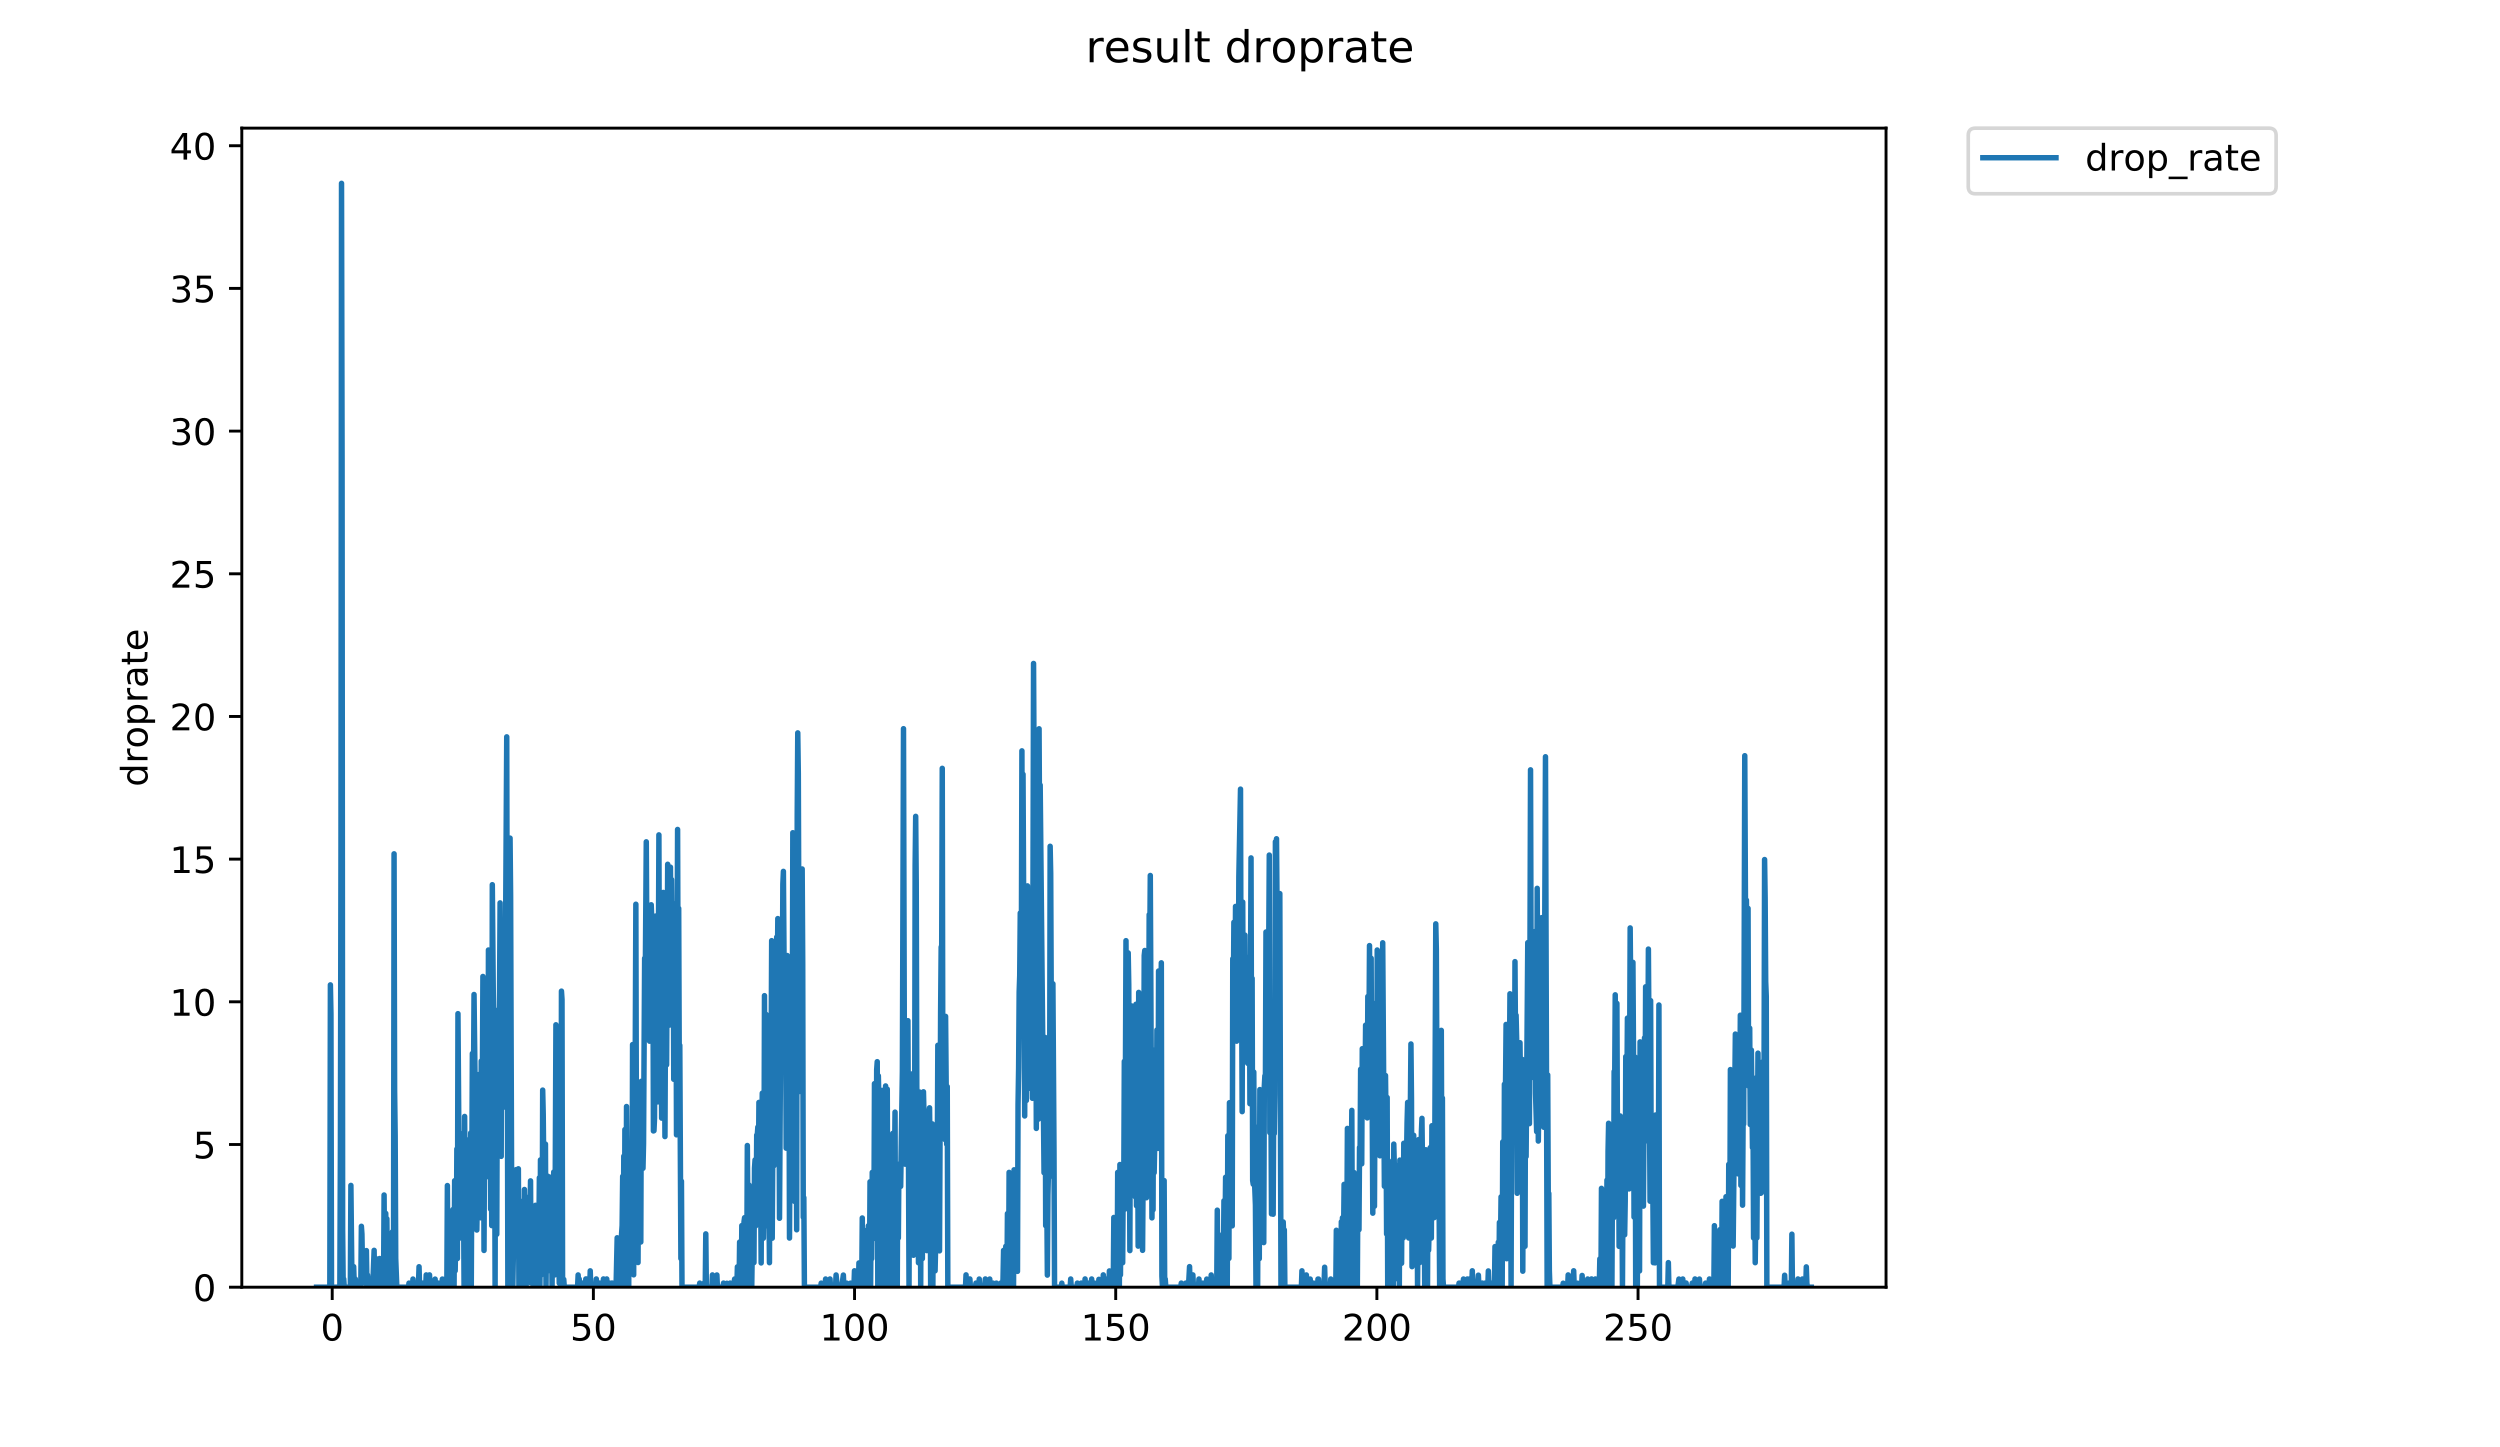 <?xml version="1.0" encoding="utf-8" standalone="no"?>
<!DOCTYPE svg PUBLIC "-//W3C//DTD SVG 1.1//EN"
  "http://www.w3.org/Graphics/SVG/1.1/DTD/svg11.dtd">
<!-- Created with matplotlib (https://matplotlib.org/) -->
<svg height="396pt" version="1.1" viewBox="0 0 684 396" width="684pt" xmlns="http://www.w3.org/2000/svg" xmlns:xlink="http://www.w3.org/1999/xlink">
 <defs>
  <style type="text/css">
*{stroke-linecap:butt;stroke-linejoin:round;}
  </style>
 </defs>
 <g id="figure_1">
  <g id="patch_1">
   <path d="M 0 396 
L 684 396 
L 684 0 
L 0 0 
z
" style="fill:#ffffff;"/>
  </g>
  <g id="axes_1">
   <g id="patch_2">
    <path d="M 66.159 352.174 
L 516.019 352.174 
L 516.019 35.062 
L 66.159 35.062 
z
" style="fill:#ffffff;"/>
   </g>
   <g id="matplotlib.axis_1">
    <g id="xtick_1">
     <g id="line2d_1">
      <defs>
       <path d="M 0 0 
L 0 3.5 
" id="me2b830258b" style="stroke:#000000;stroke-width:0.8;"/>
      </defs>
      <g>
       <use style="stroke:#000000;stroke-width:0.8;" x="90.893" xlink:href="#me2b830258b" y="352.174"/>
      </g>
     </g>
     <g id="text_1">
      <!-- 0 -->
      <defs>
       <path d="M 31.781 66.406 
Q 24.172 66.406 20.328 58.906 
Q 16.5 51.422 16.5 36.375 
Q 16.5 21.391 20.328 13.891 
Q 24.172 6.391 31.781 6.391 
Q 39.453 6.391 43.281 13.891 
Q 47.125 21.391 47.125 36.375 
Q 47.125 51.422 43.281 58.906 
Q 39.453 66.406 31.781 66.406 
z
M 31.781 74.219 
Q 44.047 74.219 50.516 64.516 
Q 56.984 54.828 56.984 36.375 
Q 56.984 17.969 50.516 8.266 
Q 44.047 -1.422 31.781 -1.422 
Q 19.531 -1.422 13.062 8.266 
Q 6.594 17.969 6.594 36.375 
Q 6.594 54.828 13.062 64.516 
Q 19.531 74.219 31.781 74.219 
z
" id="DejaVuSans-48"/>
      </defs>
      <g transform="translate(87.712 366.773)scale(0.1 -0.1)">
       <use xlink:href="#DejaVuSans-48"/>
      </g>
     </g>
    </g>
    <g id="xtick_2">
     <g id="line2d_2">
      <g>
       <use style="stroke:#000000;stroke-width:0.8;" x="162.348" xlink:href="#me2b830258b" y="352.174"/>
      </g>
     </g>
     <g id="text_2">
      <!-- 50 -->
      <defs>
       <path d="M 10.797 72.906 
L 49.516 72.906 
L 49.516 64.594 
L 19.828 64.594 
L 19.828 46.734 
Q 21.969 47.469 24.109 47.828 
Q 26.266 48.188 28.422 48.188 
Q 40.625 48.188 47.75 41.5 
Q 54.891 34.812 54.891 23.391 
Q 54.891 11.625 47.562 5.094 
Q 40.234 -1.422 26.906 -1.422 
Q 22.312 -1.422 17.547 -0.641 
Q 12.797 0.141 7.719 1.703 
L 7.719 11.625 
Q 12.109 9.234 16.797 8.062 
Q 21.484 6.891 26.703 6.891 
Q 35.156 6.891 40.078 11.328 
Q 45.016 15.766 45.016 23.391 
Q 45.016 31 40.078 35.438 
Q 35.156 39.891 26.703 39.891 
Q 22.75 39.891 18.812 39.016 
Q 14.891 38.141 10.797 36.281 
z
" id="DejaVuSans-53"/>
      </defs>
      <g transform="translate(155.986 366.773)scale(0.1 -0.1)">
       <use xlink:href="#DejaVuSans-53"/>
       <use x="63.623" xlink:href="#DejaVuSans-48"/>
      </g>
     </g>
    </g>
    <g id="xtick_3">
     <g id="line2d_3">
      <g>
       <use style="stroke:#000000;stroke-width:0.8;" x="233.803" xlink:href="#me2b830258b" y="352.174"/>
      </g>
     </g>
     <g id="text_3">
      <!-- 100 -->
      <defs>
       <path d="M 12.406 8.297 
L 28.516 8.297 
L 28.516 63.922 
L 10.984 60.406 
L 10.984 69.391 
L 28.422 72.906 
L 38.281 72.906 
L 38.281 8.297 
L 54.391 8.297 
L 54.391 0 
L 12.406 0 
z
" id="DejaVuSans-49"/>
      </defs>
      <g transform="translate(224.26 366.773)scale(0.1 -0.1)">
       <use xlink:href="#DejaVuSans-49"/>
       <use x="63.623" xlink:href="#DejaVuSans-48"/>
       <use x="127.246" xlink:href="#DejaVuSans-48"/>
      </g>
     </g>
    </g>
    <g id="xtick_4">
     <g id="line2d_4">
      <g>
       <use style="stroke:#000000;stroke-width:0.8;" x="305.258" xlink:href="#me2b830258b" y="352.174"/>
      </g>
     </g>
     <g id="text_4">
      <!-- 150 -->
      <g transform="translate(295.715 366.773)scale(0.1 -0.1)">
       <use xlink:href="#DejaVuSans-49"/>
       <use x="63.623" xlink:href="#DejaVuSans-53"/>
       <use x="127.246" xlink:href="#DejaVuSans-48"/>
      </g>
     </g>
    </g>
    <g id="xtick_5">
     <g id="line2d_5">
      <g>
       <use style="stroke:#000000;stroke-width:0.8;" x="376.714" xlink:href="#me2b830258b" y="352.174"/>
      </g>
     </g>
     <g id="text_5">
      <!-- 200 -->
      <defs>
       <path d="M 19.188 8.297 
L 53.609 8.297 
L 53.609 0 
L 7.328 0 
L 7.328 8.297 
Q 12.938 14.109 22.625 23.891 
Q 32.328 33.688 34.812 36.531 
Q 39.547 41.844 41.422 45.531 
Q 43.312 49.219 43.312 52.781 
Q 43.312 58.594 39.234 62.25 
Q 35.156 65.922 28.609 65.922 
Q 23.969 65.922 18.812 64.312 
Q 13.672 62.703 7.812 59.422 
L 7.812 69.391 
Q 13.766 71.781 18.938 73 
Q 24.125 74.219 28.422 74.219 
Q 39.75 74.219 46.484 68.547 
Q 53.219 62.891 53.219 53.422 
Q 53.219 48.922 51.531 44.891 
Q 49.859 40.875 45.406 35.406 
Q 44.188 33.984 37.641 27.219 
Q 31.109 20.453 19.188 8.297 
z
" id="DejaVuSans-50"/>
      </defs>
      <g transform="translate(367.17 366.773)scale(0.1 -0.1)">
       <use xlink:href="#DejaVuSans-50"/>
       <use x="63.623" xlink:href="#DejaVuSans-48"/>
       <use x="127.246" xlink:href="#DejaVuSans-48"/>
      </g>
     </g>
    </g>
    <g id="xtick_6">
     <g id="line2d_6">
      <g>
       <use style="stroke:#000000;stroke-width:0.8;" x="448.169" xlink:href="#me2b830258b" y="352.174"/>
      </g>
     </g>
     <g id="text_6">
      <!-- 250 -->
      <g transform="translate(438.625 366.773)scale(0.1 -0.1)">
       <use xlink:href="#DejaVuSans-50"/>
       <use x="63.623" xlink:href="#DejaVuSans-53"/>
       <use x="127.246" xlink:href="#DejaVuSans-48"/>
      </g>
     </g>
    </g>
   </g>
   <g id="matplotlib.axis_2">
    <g id="ytick_1">
     <g id="line2d_7">
      <defs>
       <path d="M 0 0 
L -3.5 0 
" id="m184ac3afa7" style="stroke:#000000;stroke-width:0.8;"/>
      </defs>
      <g>
       <use style="stroke:#000000;stroke-width:0.8;" x="66.159" xlink:href="#m184ac3afa7" y="352.174"/>
      </g>
     </g>
     <g id="text_7">
      <!-- 0 -->
      <g transform="translate(52.796 355.973)scale(0.1 -0.1)">
       <use xlink:href="#DejaVuSans-48"/>
      </g>
     </g>
    </g>
    <g id="ytick_2">
     <g id="line2d_8">
      <g>
       <use style="stroke:#000000;stroke-width:0.8;" x="66.159" xlink:href="#m184ac3afa7" y="313.136"/>
      </g>
     </g>
     <g id="text_8">
      <!-- 5 -->
      <g transform="translate(52.796 316.936)scale(0.1 -0.1)">
       <use xlink:href="#DejaVuSans-53"/>
      </g>
     </g>
    </g>
    <g id="ytick_3">
     <g id="line2d_9">
      <g>
       <use style="stroke:#000000;stroke-width:0.8;" x="66.159" xlink:href="#m184ac3afa7" y="274.099"/>
      </g>
     </g>
     <g id="text_9">
      <!-- 10 -->
      <g transform="translate(46.434 277.898)scale(0.1 -0.1)">
       <use xlink:href="#DejaVuSans-49"/>
       <use x="63.623" xlink:href="#DejaVuSans-48"/>
      </g>
     </g>
    </g>
    <g id="ytick_4">
     <g id="line2d_10">
      <g>
       <use style="stroke:#000000;stroke-width:0.8;" x="66.159" xlink:href="#m184ac3afa7" y="235.061"/>
      </g>
     </g>
     <g id="text_10">
      <!-- 15 -->
      <g transform="translate(46.434 238.86)scale(0.1 -0.1)">
       <use xlink:href="#DejaVuSans-49"/>
       <use x="63.623" xlink:href="#DejaVuSans-53"/>
      </g>
     </g>
    </g>
    <g id="ytick_5">
     <g id="line2d_11">
      <g>
       <use style="stroke:#000000;stroke-width:0.8;" x="66.159" xlink:href="#m184ac3afa7" y="196.023"/>
      </g>
     </g>
     <g id="text_11">
      <!-- 20 -->
      <g transform="translate(46.434 199.822)scale(0.1 -0.1)">
       <use xlink:href="#DejaVuSans-50"/>
       <use x="63.623" xlink:href="#DejaVuSans-48"/>
      </g>
     </g>
    </g>
    <g id="ytick_6">
     <g id="line2d_12">
      <g>
       <use style="stroke:#000000;stroke-width:0.8;" x="66.159" xlink:href="#m184ac3afa7" y="156.986"/>
      </g>
     </g>
     <g id="text_12">
      <!-- 25 -->
      <g transform="translate(46.434 160.785)scale(0.1 -0.1)">
       <use xlink:href="#DejaVuSans-50"/>
       <use x="63.623" xlink:href="#DejaVuSans-53"/>
      </g>
     </g>
    </g>
    <g id="ytick_7">
     <g id="line2d_13">
      <g>
       <use style="stroke:#000000;stroke-width:0.8;" x="66.159" xlink:href="#m184ac3afa7" y="117.948"/>
      </g>
     </g>
     <g id="text_13">
      <!-- 30 -->
      <defs>
       <path d="M 40.578 39.312 
Q 47.656 37.797 51.625 33 
Q 55.609 28.219 55.609 21.188 
Q 55.609 10.406 48.188 4.484 
Q 40.766 -1.422 27.094 -1.422 
Q 22.516 -1.422 17.656 -0.516 
Q 12.797 0.391 7.625 2.203 
L 7.625 11.719 
Q 11.719 9.328 16.594 8.109 
Q 21.484 6.891 26.812 6.891 
Q 36.078 6.891 40.938 10.547 
Q 45.797 14.203 45.797 21.188 
Q 45.797 27.641 41.281 31.266 
Q 36.766 34.906 28.719 34.906 
L 20.219 34.906 
L 20.219 43.016 
L 29.109 43.016 
Q 36.375 43.016 40.234 45.922 
Q 44.094 48.828 44.094 54.297 
Q 44.094 59.906 40.109 62.906 
Q 36.141 65.922 28.719 65.922 
Q 24.656 65.922 20.016 65.031 
Q 15.375 64.156 9.812 62.312 
L 9.812 71.094 
Q 15.438 72.656 20.344 73.438 
Q 25.25 74.219 29.594 74.219 
Q 40.828 74.219 47.359 69.109 
Q 53.906 64.016 53.906 55.328 
Q 53.906 49.266 50.438 45.094 
Q 46.969 40.922 40.578 39.312 
z
" id="DejaVuSans-51"/>
      </defs>
      <g transform="translate(46.434 121.747)scale(0.1 -0.1)">
       <use xlink:href="#DejaVuSans-51"/>
       <use x="63.623" xlink:href="#DejaVuSans-48"/>
      </g>
     </g>
    </g>
    <g id="ytick_8">
     <g id="line2d_14">
      <g>
       <use style="stroke:#000000;stroke-width:0.8;" x="66.159" xlink:href="#m184ac3afa7" y="78.91"/>
      </g>
     </g>
     <g id="text_14">
      <!-- 35 -->
      <g transform="translate(46.434 82.709)scale(0.1 -0.1)">
       <use xlink:href="#DejaVuSans-51"/>
       <use x="63.623" xlink:href="#DejaVuSans-53"/>
      </g>
     </g>
    </g>
    <g id="ytick_9">
     <g id="line2d_15">
      <g>
       <use style="stroke:#000000;stroke-width:0.8;" x="66.159" xlink:href="#m184ac3afa7" y="39.872"/>
      </g>
     </g>
     <g id="text_15">
      <!-- 40 -->
      <defs>
       <path d="M 37.797 64.312 
L 12.891 25.391 
L 37.797 25.391 
z
M 35.203 72.906 
L 47.609 72.906 
L 47.609 25.391 
L 58.016 25.391 
L 58.016 17.188 
L 47.609 17.188 
L 47.609 0 
L 37.797 0 
L 37.797 17.188 
L 4.891 17.188 
L 4.891 26.703 
z
" id="DejaVuSans-52"/>
      </defs>
      <g transform="translate(46.434 43.672)scale(0.1 -0.1)">
       <use xlink:href="#DejaVuSans-52"/>
       <use x="63.623" xlink:href="#DejaVuSans-48"/>
      </g>
     </g>
    </g>
    <g id="text_16">
     <!-- droprate -->
     <defs>
      <path d="M 45.406 46.391 
L 45.406 75.984 
L 54.391 75.984 
L 54.391 0 
L 45.406 0 
L 45.406 8.203 
Q 42.578 3.328 38.25 0.953 
Q 33.938 -1.422 27.875 -1.422 
Q 17.969 -1.422 11.734 6.484 
Q 5.516 14.406 5.516 27.297 
Q 5.516 40.188 11.734 48.094 
Q 17.969 56 27.875 56 
Q 33.938 56 38.25 53.625 
Q 42.578 51.266 45.406 46.391 
z
M 14.797 27.297 
Q 14.797 17.391 18.875 11.75 
Q 22.953 6.109 30.078 6.109 
Q 37.203 6.109 41.297 11.75 
Q 45.406 17.391 45.406 27.297 
Q 45.406 37.203 41.297 42.844 
Q 37.203 48.484 30.078 48.484 
Q 22.953 48.484 18.875 42.844 
Q 14.797 37.203 14.797 27.297 
z
" id="DejaVuSans-100"/>
      <path d="M 41.109 46.297 
Q 39.594 47.172 37.812 47.578 
Q 36.031 48 33.891 48 
Q 26.266 48 22.188 43.047 
Q 18.109 38.094 18.109 28.812 
L 18.109 0 
L 9.078 0 
L 9.078 54.688 
L 18.109 54.688 
L 18.109 46.188 
Q 20.953 51.172 25.484 53.578 
Q 30.031 56 36.531 56 
Q 37.453 56 38.578 55.875 
Q 39.703 55.766 41.062 55.516 
z
" id="DejaVuSans-114"/>
      <path d="M 30.609 48.391 
Q 23.391 48.391 19.188 42.75 
Q 14.984 37.109 14.984 27.297 
Q 14.984 17.484 19.156 11.844 
Q 23.344 6.203 30.609 6.203 
Q 37.797 6.203 41.984 11.859 
Q 46.188 17.531 46.188 27.297 
Q 46.188 37.016 41.984 42.703 
Q 37.797 48.391 30.609 48.391 
z
M 30.609 56 
Q 42.328 56 49.016 48.375 
Q 55.719 40.766 55.719 27.297 
Q 55.719 13.875 49.016 6.219 
Q 42.328 -1.422 30.609 -1.422 
Q 18.844 -1.422 12.172 6.219 
Q 5.516 13.875 5.516 27.297 
Q 5.516 40.766 12.172 48.375 
Q 18.844 56 30.609 56 
z
" id="DejaVuSans-111"/>
      <path d="M 18.109 8.203 
L 18.109 -20.797 
L 9.078 -20.797 
L 9.078 54.688 
L 18.109 54.688 
L 18.109 46.391 
Q 20.953 51.266 25.266 53.625 
Q 29.594 56 35.594 56 
Q 45.562 56 51.781 48.094 
Q 58.016 40.188 58.016 27.297 
Q 58.016 14.406 51.781 6.484 
Q 45.562 -1.422 35.594 -1.422 
Q 29.594 -1.422 25.266 0.953 
Q 20.953 3.328 18.109 8.203 
z
M 48.688 27.297 
Q 48.688 37.203 44.609 42.844 
Q 40.531 48.484 33.406 48.484 
Q 26.266 48.484 22.188 42.844 
Q 18.109 37.203 18.109 27.297 
Q 18.109 17.391 22.188 11.75 
Q 26.266 6.109 33.406 6.109 
Q 40.531 6.109 44.609 11.75 
Q 48.688 17.391 48.688 27.297 
z
" id="DejaVuSans-112"/>
      <path d="M 34.281 27.484 
Q 23.391 27.484 19.188 25 
Q 14.984 22.516 14.984 16.5 
Q 14.984 11.719 18.141 8.906 
Q 21.297 6.109 26.703 6.109 
Q 34.188 6.109 38.703 11.406 
Q 43.219 16.703 43.219 25.484 
L 43.219 27.484 
z
M 52.203 31.203 
L 52.203 0 
L 43.219 0 
L 43.219 8.297 
Q 40.141 3.328 35.547 0.953 
Q 30.953 -1.422 24.312 -1.422 
Q 15.922 -1.422 10.953 3.297 
Q 6 8.016 6 15.922 
Q 6 25.141 12.172 29.828 
Q 18.359 34.516 30.609 34.516 
L 43.219 34.516 
L 43.219 35.406 
Q 43.219 41.609 39.141 45 
Q 35.062 48.391 27.688 48.391 
Q 23 48.391 18.547 47.266 
Q 14.109 46.141 10.016 43.891 
L 10.016 52.203 
Q 14.938 54.109 19.578 55.047 
Q 24.219 56 28.609 56 
Q 40.484 56 46.344 49.844 
Q 52.203 43.703 52.203 31.203 
z
" id="DejaVuSans-97"/>
      <path d="M 18.312 70.219 
L 18.312 54.688 
L 36.812 54.688 
L 36.812 47.703 
L 18.312 47.703 
L 18.312 18.016 
Q 18.312 11.328 20.141 9.422 
Q 21.969 7.516 27.594 7.516 
L 36.812 7.516 
L 36.812 0 
L 27.594 0 
Q 17.188 0 13.234 3.875 
Q 9.281 7.766 9.281 18.016 
L 9.281 47.703 
L 2.688 47.703 
L 2.688 54.688 
L 9.281 54.688 
L 9.281 70.219 
z
" id="DejaVuSans-116"/>
      <path d="M 56.203 29.594 
L 56.203 25.203 
L 14.891 25.203 
Q 15.484 15.922 20.484 11.062 
Q 25.484 6.203 34.422 6.203 
Q 39.594 6.203 44.453 7.469 
Q 49.312 8.734 54.109 11.281 
L 54.109 2.781 
Q 49.266 0.734 44.188 -0.344 
Q 39.109 -1.422 33.891 -1.422 
Q 20.797 -1.422 13.156 6.188 
Q 5.516 13.812 5.516 26.812 
Q 5.516 40.234 12.766 48.109 
Q 20.016 56 32.328 56 
Q 43.359 56 49.781 48.891 
Q 56.203 41.797 56.203 29.594 
z
M 47.219 32.234 
Q 47.125 39.594 43.094 43.984 
Q 39.062 48.391 32.422 48.391 
Q 24.906 48.391 20.391 44.141 
Q 15.875 39.891 15.188 32.172 
z
" id="DejaVuSans-101"/>
     </defs>
     <g transform="translate(40.354 215.236)rotate(-90)scale(0.1 -0.1)">
      <use xlink:href="#DejaVuSans-100"/>
      <use x="63.477" xlink:href="#DejaVuSans-114"/>
      <use x="104.559" xlink:href="#DejaVuSans-111"/>
      <use x="165.74" xlink:href="#DejaVuSans-112"/>
      <use x="229.217" xlink:href="#DejaVuSans-114"/>
      <use x="270.33" xlink:href="#DejaVuSans-97"/>
      <use x="331.609" xlink:href="#DejaVuSans-116"/>
      <use x="370.818" xlink:href="#DejaVuSans-101"/>
     </g>
    </g>
   </g>
   <g id="line2d_16">
    <path clip-path="url(#p9d5df0689e)" d="M 86.607 352.174 
L 90.239 352.174 
L 90.395 269.462 
L 90.545 277.445 
L 90.697 352.174 
L 92.983 352.174 
L 93.138 313.298 
L 93.29 233.677 
L 93.44 50.163 
L 93.591 125.576 
L 93.741 336.424 
L 93.892 351.052 
L 94.042 349.931 
L 94.192 352.174 
L 95.853 352.174 
L 96.004 324.33 
L 96.306 352.174 
L 96.457 348.833 
L 96.608 348.809 
L 96.758 346.549 
L 96.911 351.065 
L 97.061 352.174 
L 97.212 349.937 
L 97.364 352.174 
L 98.571 352.174 
L 98.722 351.054 
L 98.873 335.515 
L 99.024 337.654 
L 99.175 346.581 
L 99.326 343.213 
L 99.477 345.463 
L 99.628 351.056 
L 99.778 347.687 
L 99.934 347.818 
L 100.089 346.76 
L 100.242 342.164 
L 100.394 352.174 
L 100.545 348.823 
L 100.846 352.174 
L 100.999 352.174 
L 101.15 349.931 
L 101.3 352.174 
L 101.451 352.174 
L 101.602 349.94 
L 101.755 352.174 
L 101.906 352.174 
L 102.057 349.931 
L 102.359 342.093 
L 102.51 352.174 
L 102.963 344.4 
L 103.114 352.174 
L 103.567 352.174 
L 103.718 349.934 
L 103.869 344.333 
L 104.022 352.174 
L 104.172 352.174 
L 104.323 351.056 
L 104.474 348.823 
L 104.626 352.174 
L 104.932 352.174 
L 105.086 326.953 
L 105.237 347.7 
L 105.388 352.174 
L 105.539 331.982 
L 105.689 352.174 
L 105.843 333.454 
L 105.994 351.054 
L 106.296 338.713 
L 106.447 352.174 
L 106.598 339.835 
L 106.748 344.333 
L 107.201 341.005 
L 107.357 337.025 
L 107.514 352.174 
L 107.664 352.174 
L 107.815 233.607 
L 107.966 298.406 
L 108.117 310.787 
L 108.268 344.322 
L 108.569 352.174 
L 111.745 352.174 
L 111.897 351.059 
L 112.053 352.174 
L 112.838 352.174 
L 112.989 349.947 
L 113.139 352.174 
L 113.895 352.174 
L 114.046 351.052 
L 114.197 352.174 
L 114.348 352.174 
L 114.501 351.071 
L 114.652 346.581 
L 114.803 352.174 
L 115.557 352.174 
L 115.708 351.052 
L 115.859 352.174 
L 116.462 352.174 
L 116.613 348.814 
L 116.764 352.174 
L 117.217 352.174 
L 117.368 351.054 
L 117.518 348.809 
L 117.673 352.174 
L 118.896 352.174 
L 119.048 349.962 
L 119.199 352.174 
L 119.809 352.174 
L 119.959 351.054 
L 120.112 352.174 
L 120.873 352.174 
L 121.025 349.956 
L 121.181 349.999 
L 121.331 352.174 
L 122.251 352.174 
L 122.403 324.37 
L 122.554 352.174 
L 122.861 352.174 
L 123.015 345.595 
L 123.17 347.831 
L 123.323 352.174 
L 123.475 339.958 
L 123.631 350.002 
L 123.934 330.922 
L 124.236 352.174 
L 124.387 323.05 
L 124.537 347.694 
L 124.69 337.736 
L 124.843 342.263 
L 124.995 314.36 
L 125.146 344.344 
L 125.297 277.338 
L 125.751 338.751 
L 125.902 329.803 
L 126.055 310.151 
L 126.362 326.521 
L 126.514 317.647 
L 126.665 318.665 
L 126.816 326.41 
L 126.969 352.174 
L 127.121 305.462 
L 127.427 349.981 
L 127.577 327.531 
L 127.728 324.25 
L 127.879 352.174 
L 128.03 311.906 
L 128.182 315.367 
L 128.333 352.174 
L 128.484 332.04 
L 128.635 328.684 
L 128.787 309.971 
L 128.938 352.174 
L 129.24 288.233 
L 129.391 301.983 
L 129.544 295.694 
L 129.695 272.097 
L 130.454 336.537 
L 130.609 326.989 
L 130.911 294.009 
L 131.215 317.647 
L 131.519 333.186 
L 131.67 290.299 
L 131.82 311.848 
L 131.972 296.326 
L 132.123 267.164 
L 132.275 293.396 
L 132.426 342.122 
L 132.728 276.221 
L 132.88 281.806 
L 133.034 280.596 
L 133.338 315.576 
L 133.489 321.93 
L 133.639 259.924 
L 133.789 264.424 
L 134.089 291.511 
L 134.24 330.83 
L 134.391 306.313 
L 134.541 335.323 
L 134.695 242.054 
L 135 276.191 
L 135.305 299.167 
L 135.458 352.174 
L 135.61 276.438 
L 135.913 337.695 
L 136.072 290.226 
L 136.223 296.644 
L 136.374 277.445 
L 136.525 283.942 
L 136.676 271.522 
L 136.827 247.03 
L 137.129 316.38 
L 137.281 259.599 
L 137.432 267.285 
L 137.735 300.867 
L 137.886 287.298 
L 138.037 302.887 
L 138.641 201.6 
L 138.947 352.174 
L 139.249 352.174 
L 139.4 329.867 
L 139.552 229.309 
L 139.703 245.099 
L 140.007 332.212 
L 140.157 329.771 
L 140.308 352.174 
L 140.615 333.213 
L 140.766 325.482 
L 140.918 332.04 
L 141.069 332.069 
L 141.221 320.012 
L 141.522 342.107 
L 141.673 324.049 
L 141.824 319.782 
L 141.975 352.174 
L 142.127 348.842 
L 142.429 328.684 
L 142.58 349.937 
L 142.731 336.447 
L 143.033 344.333 
L 143.183 342.064 
L 143.335 352.174 
L 143.486 325.444 
L 143.637 337.633 
L 143.791 340.044 
L 143.943 352.174 
L 144.094 327.601 
L 144.246 348.823 
L 144.547 339.852 
L 144.698 345.463 
L 144.851 344.433 
L 145.153 323.092 
L 145.304 351.056 
L 145.455 349.937 
L 145.607 333.213 
L 145.758 338.751 
L 145.909 335.372 
L 146.059 352.174 
L 146.211 338.771 
L 146.362 337.674 
L 146.513 329.771 
L 146.664 345.463 
L 146.815 338.732 
L 146.965 339.817 
L 147.116 352.174 
L 147.267 335.372 
L 147.419 339.94 
L 147.571 322.23 
L 147.722 352.174 
L 147.872 317.349 
L 148.026 348.875 
L 148.176 343.213 
L 148.327 345.444 
L 148.477 298.252 
L 148.627 304.856 
L 148.929 335.348 
L 149.085 314.273 
L 149.235 313.025 
L 149.386 352.174 
L 149.536 335.323 
L 149.686 337.549 
L 149.837 321.799 
L 149.987 347.674 
L 150.289 322.016 
L 150.44 337.591 
L 150.591 336.514 
L 150.741 328.583 
L 150.891 333.021 
L 151.044 352.174 
L 151.194 330.83 
L 151.345 330.83 
L 151.495 320.674 
L 151.645 330.83 
L 151.796 348.809 
L 152.099 280.381 
L 152.25 297.286 
L 152.4 282.724 
L 152.705 342.179 
L 152.856 333.186 
L 153.008 351.064 
L 153.161 332.324 
L 153.312 352.174 
L 153.462 352.174 
L 153.612 271.174 
L 153.765 273.431 
L 153.923 352.174 
L 154.083 352.174 
L 154.241 350.044 
L 154.393 352.174 
L 158.023 352.174 
L 158.175 348.823 
L 158.326 351.056 
L 158.477 349.947 
L 158.627 352.174 
L 159.23 352.174 
L 159.38 351.052 
L 159.53 352.174 
L 160.131 352.174 
L 160.281 349.924 
L 160.431 349.921 
L 160.582 352.174 
L 161.336 352.174 
L 161.487 347.7 
L 161.638 352.174 
L 162.997 352.174 
L 163.147 349.924 
L 163.297 352.174 
L 163.898 352.174 
L 164.047 351.048 
L 164.198 352.174 
L 164.952 352.174 
L 165.102 349.918 
L 165.252 352.174 
L 165.852 352.174 
L 166.002 349.924 
L 166.156 352.174 
L 166.606 352.174 
L 166.756 351.048 
L 166.906 352.174 
L 167.206 352.174 
L 167.356 351.051 
L 167.506 351.048 
L 167.657 352.174 
L 168.556 352.174 
L 168.857 338.655 
L 169.007 352.174 
L 169.157 352.174 
L 169.31 342.235 
L 169.463 352.174 
L 169.613 352.174 
L 169.764 340.924 
L 169.914 346.557 
L 170.064 337.528 
L 170.214 335.299 
L 170.364 321.843 
L 170.514 352.174 
L 170.665 316.329 
L 170.816 351.049 
L 170.968 309.045 
L 171.118 313.924 
L 171.268 349.921 
L 171.418 302.745 
L 171.569 320.719 
L 171.719 325.135 
L 171.869 314.995 
L 172.019 352.174 
L 172.169 312.799 
L 172.319 347.668 
L 172.619 316.122 
L 172.919 342.049 
L 173.069 285.799 
L 173.369 348.794 
L 173.519 305.982 
L 173.669 321.755 
L 173.969 247.398 
L 174.119 309.362 
L 174.269 321.799 
L 174.419 308.236 
L 174.569 345.424 
L 174.719 305.982 
L 175.02 336.424 
L 175.17 312.968 
L 175.321 339.817 
L 175.47 295.843 
L 175.62 295.843 
L 175.771 303.799 
L 175.921 319.643 
L 176.072 312.856 
L 176.372 262.174 
L 176.522 271.057 
L 176.821 230.322 
L 176.972 256.686 
L 177.122 248.674 
L 177.273 278.349 
L 177.423 257.81 
L 177.574 260.056 
L 177.724 284.868 
L 177.874 258.933 
L 178.025 271.522 
L 178.175 247.549 
L 178.325 251.904 
L 178.475 280.174 
L 178.625 257.537 
L 178.775 309.424 
L 178.926 309.362 
L 179.075 305.982 
L 179.375 250.631 
L 179.525 255.144 
L 179.674 266.302 
L 179.824 255.424 
L 179.974 301.476 
L 180.275 228.423 
L 180.425 276.799 
L 180.575 248.674 
L 180.725 277.817 
L 180.875 278.943 
L 181.025 305.916 
L 181.175 301.549 
L 181.475 244.174 
L 181.626 297.286 
L 181.777 280.791 
L 181.929 310.965 
L 182.229 248.374 
L 182.379 291.336 
L 182.679 236.465 
L 182.829 260.917 
L 182.981 248.148 
L 183.131 280.484 
L 183.432 237.258 
L 183.582 257.537 
L 183.732 240.638 
L 184.033 275.784 
L 184.184 247.18 
L 184.336 295.291 
L 184.487 259.467 
L 184.639 251.935 
L 184.789 286.924 
L 184.939 258.799 
L 185.089 310.489 
L 185.388 226.938 
L 185.539 274.549 
L 185.689 248.524 
L 185.839 289.355 
L 185.99 285.99 
L 186.291 344.333 
L 186.442 323.175 
L 186.593 352.174 
L 191.291 352.174 
L 191.442 351.056 
L 191.596 352.174 
L 192.499 352.174 
L 192.649 351.046 
L 192.799 352.174 
L 192.949 352.174 
L 193.104 337.591 
L 193.256 352.174 
L 194.771 352.174 
L 194.922 348.818 
L 195.073 352.174 
L 195.986 352.174 
L 196.137 348.833 
L 196.288 352.174 
L 197.802 352.174 
L 197.953 351.052 
L 198.104 352.174 
L 198.713 352.174 
L 198.871 351.103 
L 199.027 352.174 
L 199.627 352.174 
L 199.777 351.048 
L 199.927 352.174 
L 200.685 352.174 
L 200.99 349.94 
L 201.14 352.174 
L 201.598 352.174 
L 201.75 346.613 
L 201.904 352.174 
L 202.206 352.174 
L 202.357 339.835 
L 202.507 352.174 
L 202.808 352.174 
L 202.959 335.323 
L 203.11 352.174 
L 203.261 347.694 
L 203.411 352.174 
L 203.562 334.277 
L 203.714 333.159 
L 203.865 352.174 
L 204.166 337.57 
L 204.316 346.557 
L 204.469 313.413 
L 204.771 352.174 
L 204.922 324.21 
L 205.072 340.94 
L 205.223 331.953 
L 205.373 340.956 
L 205.524 326.373 
L 205.676 352.174 
L 205.982 330.15 
L 206.132 327.424 
L 206.283 345.444 
L 206.433 319.596 
L 206.584 317.349 
L 206.735 335.42 
L 206.885 331.953 
L 207.036 310.549 
L 207.187 310.728 
L 207.341 308.373 
L 207.491 320.81 
L 207.642 301.622 
L 207.794 312.192 
L 207.946 314.467 
L 208.1 324.644 
L 208.252 345.539 
L 208.405 308.922 
L 208.558 299.092 
L 208.708 304.007 
L 208.859 338.771 
L 209.011 327.601 
L 209.161 272.414 
L 209.311 313.924 
L 209.463 313.136 
L 209.614 277.551 
L 209.917 335.42 
L 210.068 294.175 
L 210.522 345.472 
L 210.673 308.675 
L 210.825 320.899 
L 211.127 257.368 
L 211.279 338.771 
L 211.43 315.367 
L 211.584 315.937 
L 211.736 318.951 
L 211.889 312.306 
L 212.043 282.896 
L 212.196 286.102 
L 212.35 309.348 
L 212.502 256.39 
L 212.654 268.879 
L 212.81 251.327 
L 212.965 259.874 
L 213.273 333.321 
L 213.577 284.234 
L 213.883 262.129 
L 214.034 270.753 
L 214.186 241.911 
L 214.337 238.407 
L 214.639 279.468 
L 214.791 268.402 
L 214.942 273.987 
L 215.093 314.143 
L 215.395 261.441 
L 215.551 282.288 
L 215.703 272.55 
L 215.854 283.022 
L 216.005 338.732 
L 216.309 279.392 
L 216.462 304.35 
L 216.763 288.325 
L 216.914 227.836 
L 217.064 232.144 
L 217.365 328.684 
L 217.516 292.635 
L 217.666 306.181 
L 217.817 296.005 
L 217.967 336.469 
L 218.118 222.985 
L 218.268 200.517 
L 218.419 211.751 
L 218.721 298.637 
L 218.872 282.724 
L 219.022 290.477 
L 219.173 239.038 
L 219.323 243.362 
L 219.474 237.753 
L 219.624 263.681 
L 219.775 333.049 
L 219.927 327.671 
L 220.084 352.174 
L 224.524 352.174 
L 224.677 351.067 
L 224.829 352.174 
L 225.734 352.174 
L 225.885 349.937 
L 226.035 352.174 
L 226.936 352.174 
L 227.087 349.927 
L 227.238 352.174 
L 228.602 352.174 
L 228.753 348.833 
L 229.058 352.174 
L 230.283 352.174 
L 230.743 348.857 
L 230.895 352.174 
L 231.507 352.174 
L 231.661 351.073 
L 231.812 352.174 
L 232.569 352.174 
L 232.722 351.065 
L 232.874 352.174 
L 233.633 352.174 
L 233.784 347.687 
L 233.937 352.174 
L 234.854 352.174 
L 235.007 345.539 
L 235.159 352.174 
L 235.613 352.174 
L 235.766 351.067 
L 235.918 333.24 
L 236.068 352.174 
L 236.37 352.174 
L 236.522 348.828 
L 236.673 352.174 
L 236.824 344.378 
L 236.975 352.174 
L 237.127 336.604 
L 237.281 352.174 
L 237.434 352.174 
L 237.585 335.372 
L 237.735 352.174 
L 237.886 347.706 
L 238.04 323.339 
L 238.192 352.174 
L 238.346 332.38 
L 238.498 344.389 
L 238.648 320.764 
L 238.801 321.121 
L 239.103 335.372 
L 239.254 296.486 
L 239.407 338.809 
L 239.559 317.843 
L 239.709 328.617 
L 239.86 292.635 
L 240.011 290.477 
L 240.165 352.174 
L 240.317 294.34 
L 240.469 301.231 
L 240.622 318.998 
L 240.774 352.174 
L 240.925 308.675 
L 241.076 352.174 
L 241.226 334.174 
L 241.377 298.329 
L 241.682 349.969 
L 241.834 352.174 
L 241.99 319.552 
L 242.144 351.076 
L 242.297 297.114 
L 242.601 352.174 
L 242.754 297.986 
L 242.906 342.207 
L 243.063 315.407 
L 243.214 339.905 
L 243.366 317.696 
L 243.516 352.174 
L 243.666 352.174 
L 243.817 314.034 
L 243.97 352.174 
L 244.121 352.174 
L 244.274 310.091 
L 244.427 349.969 
L 244.881 304.282 
L 245.031 352.174 
L 245.183 352.174 
L 245.336 334.43 
L 245.487 352.174 
L 245.639 318.856 
L 245.789 338.713 
L 245.946 318.512 
L 246.42 324.593 
L 246.891 293.107 
L 247.197 199.369 
L 247.5 312.968 
L 247.651 318.521 
L 247.803 283.12 
L 247.953 307.368 
L 248.104 308.425 
L 248.405 279.259 
L 248.708 352.174 
L 248.862 311.601 
L 249.013 316.584 
L 249.316 297.599 
L 249.466 293.842 
L 249.617 300.647 
L 249.768 313.136 
L 249.923 343.438 
L 250.074 305.396 
L 250.229 317.133 
L 250.38 236.797 
L 250.53 223.355 
L 250.682 241.595 
L 250.833 297.443 
L 250.989 303.309 
L 251.141 313.358 
L 251.293 345.492 
L 251.597 298.789 
L 251.749 300.124 
L 251.901 352.174 
L 252.052 313.081 
L 252.356 344.367 
L 252.507 304.145 
L 252.658 298.713 
L 252.809 305.06 
L 252.959 334.174 
L 253.11 327.636 
L 253.262 305.396 
L 253.414 335.491 
L 253.566 342.164 
L 253.869 310.906 
L 254.02 334.303 
L 254.172 304.282 
L 254.323 303.098 
L 254.476 316.836 
L 254.627 352.174 
L 255.082 307.496 
L 255.233 352.174 
L 255.384 315.209 
L 255.535 342.093 
L 255.686 313.081 
L 255.837 347.7 
L 255.988 340.973 
L 256.139 315.262 
L 256.289 312.799 
L 256.439 317.349 
L 256.59 285.99 
L 257.05 342.235 
L 257.351 277.015 
L 257.502 259.067 
L 257.652 258.799 
L 257.802 210.219 
L 257.953 294.092 
L 258.104 296.246 
L 258.255 307.432 
L 258.406 299.677 
L 258.557 311.79 
L 258.71 278.08 
L 259.014 313.081 
L 259.165 297.286 
L 259.323 352.174 
L 264.155 352.174 
L 264.306 348.804 
L 264.457 352.174 
L 265.208 352.174 
L 265.358 349.924 
L 265.508 352.174 
L 266.864 352.174 
L 267.015 351.054 
L 267.169 352.174 
L 267.772 352.174 
L 267.924 349.947 
L 268.075 352.174 
L 269.437 352.174 
L 269.587 349.924 
L 269.737 352.174 
L 270.642 352.174 
L 270.793 349.943 
L 270.944 352.174 
L 271.546 352.174 
L 271.698 351.065 
L 271.851 352.174 
L 272.458 352.174 
L 272.61 351.06 
L 272.761 352.174 
L 273.669 352.174 
L 273.819 351.049 
L 273.97 352.174 
L 274.273 352.174 
L 274.426 349.956 
L 274.577 342.107 
L 274.728 352.174 
L 275.031 352.174 
L 275.182 340.989 
L 275.333 352.174 
L 275.484 352.174 
L 275.635 332.04 
L 275.786 352.174 
L 275.938 351.062 
L 276.089 320.764 
L 276.24 352.174 
L 276.391 352.174 
L 276.543 328.718 
L 276.694 352.174 
L 276.846 330.982 
L 276.997 339.905 
L 277.149 332.098 
L 277.3 352.174 
L 277.452 320.058 
L 277.605 342.179 
L 277.761 329.37 
L 277.915 345.632 
L 278.07 328.251 
L 278.226 334.776 
L 278.382 347.843 
L 278.537 302.223 
L 278.692 292.367 
L 278.843 271.406 
L 278.993 266.919 
L 279.143 249.799 
L 279.295 270.519 
L 279.446 259.334 
L 279.596 205.433 
L 279.748 270.869 
L 279.9 211.839 
L 280.354 305.329 
L 280.507 252.362 
L 280.811 301.086 
L 281.114 242.381 
L 281.568 297.755 
L 281.719 275.104 
L 281.872 270.106 
L 282.023 293.06 
L 282.175 290.157 
L 282.326 270.167 
L 282.476 300.498 
L 282.778 181.524 
L 283.084 240.952 
L 283.234 239.997 
L 283.384 263.554 
L 283.536 308.737 
L 283.687 276.003 
L 283.838 280.277 
L 284.139 306.181 
L 284.29 199.393 
L 284.441 229.659 
L 284.593 214.788 
L 285.346 290.299 
L 285.647 320.854 
L 285.798 313.081 
L 285.949 283.844 
L 286.1 335.348 
L 286.251 316.329 
L 286.404 327.845 
L 286.557 348.871 
L 286.711 326.953 
L 287.168 307.56 
L 287.319 231.543 
L 287.47 239.038 
L 287.771 307.368 
L 287.922 321.843 
L 288.073 269.163 
L 288.374 315.156 
L 288.524 352.174 
L 290.358 352.174 
L 290.511 351.07 
L 290.663 352.174 
L 292.794 352.174 
L 292.944 349.937 
L 293.096 352.174 
L 294.614 352.174 
L 294.765 351.057 
L 294.922 352.174 
L 295.674 352.174 
L 295.824 351.049 
L 295.975 352.174 
L 296.727 352.174 
L 296.877 349.921 
L 297.027 352.174 
L 297.779 352.174 
L 297.929 351.049 
L 298.079 352.174 
L 298.528 352.174 
L 298.679 349.931 
L 298.83 352.174 
L 299.281 352.174 
L 299.431 351.048 
L 299.581 352.174 
L 300.496 352.174 
L 300.653 350.029 
L 300.805 352.174 
L 301.712 352.174 
L 301.862 348.804 
L 302.012 352.174 
L 302.468 352.174 
L 302.621 349.959 
L 302.773 352.174 
L 303.379 352.174 
L 303.531 347.725 
L 303.684 352.174 
L 304.137 352.174 
L 304.288 347.687 
L 304.439 352.174 
L 304.59 352.174 
L 304.74 333.104 
L 304.891 352.174 
L 305.042 352.174 
L 305.194 336.581 
L 305.345 352.174 
L 305.496 338.713 
L 305.647 352.174 
L 305.798 320.764 
L 305.954 340.246 
L 306.104 329.835 
L 306.254 352.174 
L 306.406 318.617 
L 306.556 348.814 
L 306.707 327.495 
L 306.859 341.021 
L 307.01 327.671 
L 307.162 345.482 
L 307.312 321.93 
L 307.463 324.13 
L 307.613 290.388 
L 307.764 330.83 
L 308.067 257.368 
L 308.371 303.308 
L 308.524 297.269 
L 308.676 260.714 
L 308.827 269.401 
L 309.13 342.164 
L 309.282 290.917 
L 309.433 285.252 
L 309.585 275.214 
L 309.736 304.35 
L 309.888 306.509 
L 310.039 279.468 
L 310.191 285.348 
L 310.342 283.942 
L 310.643 327.495 
L 310.794 274.772 
L 310.946 329.899 
L 311.097 293.926 
L 311.247 307.303 
L 311.398 340.94 
L 311.548 271.522 
L 311.85 293.926 
L 312 339.835 
L 312.151 291.685 
L 312.302 291.598 
L 312.606 342.093 
L 312.908 301.694 
L 313.058 261.441 
L 313.209 260.056 
L 313.51 325.29 
L 313.662 327.706 
L 313.812 271.29 
L 313.962 302.674 
L 314.263 288.233 
L 314.414 250.239 
L 314.566 260.256 
L 314.719 239.533 
L 315.173 333.213 
L 315.324 311.848 
L 315.476 331.012 
L 315.627 287.298 
L 315.778 320.854 
L 315.929 313.081 
L 316.08 314.089 
L 316.231 311.79 
L 316.381 311.848 
L 316.533 281.806 
L 316.833 314.198 
L 316.984 265.673 
L 317.134 268.162 
L 317.286 273.875 
L 317.437 291.858 
L 317.738 263.427 
L 317.894 349.148 
L 318.052 352.174 
L 318.359 352.174 
L 318.509 323.008 
L 318.661 352.174 
L 318.813 349.95 
L 318.964 352.174 
L 323.046 352.174 
L 323.197 351.054 
L 323.349 352.174 
L 324.257 352.174 
L 324.408 351.059 
L 324.559 351.057 
L 324.71 352.174 
L 325.161 352.174 
L 325.462 346.549 
L 325.612 352.174 
L 326.217 352.174 
L 326.367 348.809 
L 326.524 352.174 
L 327.886 352.174 
L 328.037 349.94 
L 328.188 352.174 
L 328.95 352.174 
L 329.101 351.06 
L 329.253 352.174 
L 330.014 352.174 
L 330.166 349.956 
L 330.319 352.174 
L 331.238 352.174 
L 331.389 348.828 
L 331.541 352.174 
L 332.898 352.174 
L 333.051 331.103 
L 333.202 352.174 
L 333.352 352.174 
L 333.503 348.799 
L 333.654 352.174 
L 333.804 351.052 
L 333.954 348.799 
L 334.104 352.174 
L 334.254 339.799 
L 334.408 352.174 
L 334.559 337.654 
L 334.711 347.706 
L 334.869 328.547 
L 335.02 352.174 
L 335.324 322.102 
L 335.474 328.651 
L 335.625 327.566 
L 335.775 352.174 
L 335.927 310.728 
L 336.078 340.989 
L 336.228 344.31 
L 336.378 301.694 
L 336.68 335.396 
L 336.831 307.56 
L 337.134 335.396 
L 337.285 262.303 
L 337.436 274.21 
L 337.587 252.336 
L 337.89 271.983 
L 338.041 247.999 
L 338.341 284.868 
L 338.492 272.414 
L 338.644 274.432 
L 338.797 274.981 
L 338.948 239.835 
L 339.403 215.905 
L 339.553 273.31 
L 339.704 271.522 
L 339.855 304.145 
L 340.008 246.817 
L 340.16 288.96 
L 340.312 265.793 
L 340.463 274.099 
L 340.614 255.84 
L 340.767 288.87 
L 340.917 263.554 
L 341.067 265.673 
L 341.37 290.917 
L 341.523 290.332 
L 341.675 285.443 
L 341.827 261.83 
L 341.978 301.983 
L 342.281 234.725 
L 342.432 292.975 
L 342.582 267.677 
L 342.732 323.008 
L 342.883 324.008 
L 343.035 293.312 
L 343.185 321.93 
L 343.487 329.739 
L 343.637 352.174 
L 343.788 310.609 
L 343.938 308.425 
L 344.088 352.174 
L 344.239 311.79 
L 344.541 344.367 
L 344.698 298.105 
L 344.85 306.833 
L 345.001 328.651 
L 345.458 321.077 
L 345.761 339.975 
L 345.916 297.191 
L 346.067 294.34 
L 346.219 295.372 
L 346.37 254.999 
L 346.521 272.87 
L 346.822 259.067 
L 346.973 283.647 
L 347.275 233.946 
L 347.427 309.911 
L 347.578 298.56 
L 347.729 301.767 
L 347.88 332.126 
L 348.033 327.913 
L 348.338 332.212 
L 348.491 301.159 
L 348.643 310.151 
L 348.797 299.391 
L 348.951 230.284 
L 349.102 250.385 
L 349.253 229.484 
L 349.555 268.041 
L 349.705 259.791 
L 350.005 256.411 
L 350.157 244.484 
L 350.471 352.174 
L 350.781 352.174 
L 350.936 334.678 
L 351.087 334.328 
L 351.237 338.694 
L 351.388 336.492 
L 351.539 352.174 
L 356.058 352.174 
L 356.209 347.694 
L 356.36 352.174 
L 357.264 352.174 
L 357.416 348.828 
L 357.566 352.174 
L 358.32 352.174 
L 358.472 349.947 
L 358.624 352.174 
L 359.231 352.174 
L 359.382 351.057 
L 359.533 352.174 
L 360.446 352.174 
L 360.598 349.95 
L 360.749 349.947 
L 360.901 352.174 
L 362.113 352.174 
L 362.269 351.094 
L 362.423 346.714 
L 362.577 352.174 
L 363.947 352.174 
L 364.098 349.94 
L 364.249 352.174 
L 365.469 352.174 
L 365.62 336.604 
L 365.772 352.174 
L 365.923 352.174 
L 366.074 338.732 
L 366.226 351.064 
L 366.38 352.174 
L 366.532 338.866 
L 366.838 352.174 
L 366.99 334.277 
L 367.141 351.057 
L 367.292 333.186 
L 367.593 338.732 
L 367.744 324.049 
L 367.894 352.174 
L 368.047 328.885 
L 368.197 332.011 
L 368.348 352.174 
L 368.499 336.469 
L 368.65 308.737 
L 368.801 323.133 
L 368.952 352.174 
L 369.103 331.982 
L 369.254 332.011 
L 369.406 333.267 
L 369.556 337.612 
L 369.857 303.799 
L 370.008 344.344 
L 370.159 352.174 
L 370.311 352.174 
L 370.461 320.81 
L 370.762 352.174 
L 370.912 338.694 
L 371.063 348.809 
L 371.213 327.424 
L 371.363 352.174 
L 371.516 324.409 
L 371.667 324.29 
L 371.817 336.447 
L 371.967 313.924 
L 372.117 316.174 
L 372.267 292.549 
L 372.418 316.174 
L 372.568 318.424 
L 372.718 286.924 
L 372.868 298.174 
L 373.018 298.174 
L 373.169 287.205 
L 373.323 304.755 
L 373.477 297.499 
L 373.627 280.484 
L 373.78 305.529 
L 373.931 304.007 
L 374.084 305.858 
L 374.235 272.642 
L 374.387 294.505 
L 374.543 283.415 
L 374.695 258.712 
L 374.996 305.06 
L 375.146 262.174 
L 375.296 302.674 
L 375.446 304.924 
L 375.596 331.924 
L 375.747 274.549 
L 376.052 330.025 
L 376.202 298.174 
L 376.353 316.174 
L 376.503 306.115 
L 376.655 311.14 
L 376.806 259.924 
L 376.956 307.174 
L 377.106 299.375 
L 377.256 303.868 
L 377.407 285.894 
L 377.557 316.226 
L 377.859 289.892 
L 378.01 313.979 
L 378.31 257.945 
L 378.767 324.566 
L 379.071 294.258 
L 379.222 307.368 
L 379.373 337.633 
L 379.526 300.271 
L 379.678 352.174 
L 379.829 352.174 
L 379.98 323.092 
L 380.132 352.174 
L 380.282 329.771 
L 380.433 329.739 
L 380.584 339.888 
L 380.735 342.107 
L 380.887 341.005 
L 381.038 317.548 
L 381.189 352.174 
L 381.339 313.025 
L 381.792 330.952 
L 381.946 330.15 
L 382.096 327.495 
L 382.397 349.921 
L 382.549 323.216 
L 382.7 318.761 
L 382.852 352.174 
L 383.002 317.399 
L 383.158 322.732 
L 383.313 320.551 
L 383.468 345.632 
L 383.622 320.596 
L 383.773 321.886 
L 383.923 338.694 
L 384.073 312.799 
L 384.223 331.924 
L 384.527 319.045 
L 384.677 326.373 
L 384.977 307.109 
L 385.128 301.622 
L 385.429 338.713 
L 385.579 313.924 
L 385.729 311.615 
L 385.879 302.674 
L 386.032 285.633 
L 386.182 300.72 
L 386.332 346.557 
L 386.483 315.049 
L 386.633 327.46 
L 386.784 310.609 
L 387.086 343.264 
L 387.236 318.424 
L 387.388 324.29 
L 387.69 316.277 
L 387.84 352.174 
L 388.141 311.79 
L 388.292 315.156 
L 388.442 345.444 
L 388.593 326.336 
L 388.747 324.76 
L 388.897 309.669 
L 389.048 305.982 
L 389.198 319.549 
L 389.348 344.299 
L 389.498 339.799 
L 389.649 326.41 
L 389.803 352.174 
L 390.11 314.574 
L 390.261 316.584 
L 390.412 352.174 
L 390.562 352.174 
L 390.712 319.596 
L 390.863 342.064 
L 391.013 336.447 
L 391.314 313.979 
L 391.465 337.612 
L 391.615 338.732 
L 391.769 308.001 
L 391.92 316.431 
L 392.071 312.021 
L 392.221 312.856 
L 392.373 333.159 
L 392.524 320.989 
L 392.827 252.765 
L 392.979 259.731 
L 393.13 292.891 
L 393.431 290.653 
L 393.736 328.851 
L 393.888 352.174 
L 394.189 352.174 
L 394.34 281.906 
L 394.491 324.13 
L 394.641 300.424 
L 394.793 349.95 
L 394.946 352.174 
L 399.04 352.174 
L 399.191 351.06 
L 399.342 351.056 
L 399.495 352.174 
L 400.253 352.174 
L 400.404 349.94 
L 400.554 352.174 
L 401.157 352.174 
L 401.459 349.934 
L 401.612 352.174 
L 401.914 352.174 
L 402.064 349.927 
L 402.215 352.174 
L 402.667 352.174 
L 402.818 347.687 
L 402.969 352.174 
L 404.181 352.174 
L 404.331 351.048 
L 404.486 348.889 
L 404.637 352.174 
L 405.393 352.174 
L 405.543 351.049 
L 405.694 352.174 
L 406.148 352.174 
L 406.3 351.062 
L 406.451 352.174 
L 407.058 352.174 
L 407.21 347.732 
L 407.363 352.174 
L 407.969 352.174 
L 408.12 351.059 
L 408.271 352.174 
L 408.876 352.174 
L 409.028 341.068 
L 409.18 352.174 
L 409.33 352.174 
L 409.482 342.179 
L 409.633 352.174 
L 409.783 352.174 
L 409.934 339.852 
L 410.084 352.174 
L 410.238 334.455 
L 410.388 352.174 
L 410.689 327.46 
L 410.846 352.174 
L 410.997 352.174 
L 411.15 312.419 
L 411.3 313.869 
L 411.452 339.958 
L 411.604 296.644 
L 411.758 313.632 
L 412.062 280.292 
L 412.214 344.389 
L 412.366 324.33 
L 412.669 332.183 
L 413.125 271.899 
L 413.431 352.174 
L 413.583 304.486 
L 413.735 293.228 
L 413.887 299.016 
L 414.039 296.246 
L 414.191 301.375 
L 414.342 311.964 
L 414.497 263.102 
L 414.649 285.727 
L 414.801 277.764 
L 414.952 284.234 
L 415.104 326.484 
L 415.406 291.598 
L 415.558 322.102 
L 415.713 311.601 
L 415.867 285.284 
L 416.02 298.215 
L 416.171 325.482 
L 416.324 316.635 
L 416.478 289.845 
L 416.633 347.8 
L 416.785 308.983 
L 416.938 308.064 
L 417.241 340.989 
L 417.392 294.092 
L 417.543 316.431 
L 417.997 257.907 
L 418.452 307.432 
L 418.753 210.627 
L 418.909 267.12 
L 419.211 259.924 
L 419.512 294.799 
L 419.664 273.433 
L 419.815 291.598 
L 419.968 254.856 
L 420.121 299.167 
L 420.426 309.608 
L 420.576 243.049 
L 420.882 312.192 
L 421.032 300.72 
L 421.183 275.674 
L 421.334 290.741 
L 421.486 261.83 
L 421.637 269.637 
L 421.787 251.069 
L 422.089 290.388 
L 422.242 281.498 
L 422.392 308.425 
L 422.843 207.048 
L 423.299 352.174 
L 423.45 294.092 
L 423.602 327.671 
L 423.753 326.521 
L 423.904 347.7 
L 424.055 352.174 
L 427.531 352.174 
L 427.687 351.085 
L 427.839 352.174 
L 428.901 352.174 
L 429.052 348.818 
L 429.203 352.174 
L 430.258 352.174 
L 430.409 351.059 
L 430.559 347.687 
L 430.71 352.174 
L 431.471 352.174 
L 431.625 351.081 
L 431.782 352.174 
L 432.708 352.174 
L 432.866 348.966 
L 433.023 352.174 
L 434.084 352.174 
L 434.386 349.934 
L 434.693 352.174 
L 435.294 352.174 
L 435.444 349.921 
L 435.594 352.174 
L 436.351 352.174 
L 436.501 349.927 
L 436.654 352.174 
L 437.559 352.174 
L 437.712 344.444 
L 437.862 352.174 
L 438.012 352.174 
L 438.162 325.135 
L 438.312 352.174 
L 438.462 339.763 
L 438.612 352.174 
L 438.763 345.444 
L 438.913 330.891 
L 439.063 352.174 
L 439.363 329.642 
L 439.513 342.049 
L 439.663 322.882 
L 439.813 348.794 
L 439.963 314.995 
L 440.114 307.33 
L 440.268 352.174 
L 440.419 317.449 
L 440.57 314.034 
L 440.721 352.174 
L 440.872 323.175 
L 441.022 352.174 
L 441.172 320.764 
L 441.323 320.764 
L 441.474 333.186 
L 441.626 293.144 
L 441.776 296.085 
L 441.926 272.183 
L 442.076 301.476 
L 442.228 297.599 
L 442.382 274.536 
L 442.535 311.256 
L 442.685 309.547 
L 442.835 310.489 
L 442.986 341.005 
L 443.292 305.329 
L 443.45 327.371 
L 443.604 310.68 
L 443.754 325.29 
L 443.904 352.174 
L 444.054 324.049 
L 444.204 331.866 
L 444.354 308.362 
L 444.508 337.838 
L 444.659 328.684 
L 444.809 289.083 
L 444.959 321.755 
L 445.261 278.56 
L 445.412 324.33 
L 445.562 306.049 
L 445.712 325.29 
L 446.014 253.882 
L 446.315 288.416 
L 446.467 263.808 
L 446.618 321.973 
L 446.768 263.299 
L 446.918 286.924 
L 447.071 332.994 
L 447.374 289.228 
L 447.525 352.174 
L 447.675 292.549 
L 447.825 312.742 
L 447.975 352.174 
L 448.125 303.799 
L 448.425 322.839 
L 448.577 347.725 
L 448.728 285.061 
L 448.88 324.33 
L 449.032 317.647 
L 449.183 285.252 
L 449.334 310.669 
L 449.485 289.624 
L 449.638 329.994 
L 449.939 283.942 
L 450.089 304.924 
L 450.242 269.989 
L 450.394 312.135 
L 450.696 294.881 
L 450.846 291.685 
L 451 259.673 
L 451.454 328.651 
L 451.608 273.767 
L 451.759 316.431 
L 451.91 311.023 
L 452.061 327.601 
L 452.213 325.367 
L 452.364 345.472 
L 452.516 315.315 
L 452.666 317.499 
L 452.819 345.52 
L 452.969 305.06 
L 453.121 312.078 
L 453.271 305.06 
L 453.422 309.485 
L 453.727 325.745 
L 453.882 274.969 
L 454.036 352.174 
L 456.311 352.174 
L 456.461 345.453 
L 456.611 352.174 
L 459.044 352.174 
L 459.348 349.947 
L 459.501 352.174 
L 460.257 352.174 
L 460.408 349.937 
L 460.56 352.174 
L 461.169 352.174 
L 461.32 351.033 
L 461.47 352.174 
L 462.839 352.174 
L 462.99 351.054 
L 463.142 352.174 
L 463.599 352.174 
L 463.749 349.924 
L 464.053 352.174 
L 464.812 352.174 
L 464.964 349.953 
L 465.117 352.174 
L 466.488 352.174 
L 466.64 351.06 
L 466.793 352.174 
L 467.549 352.174 
L 467.699 349.927 
L 467.851 352.174 
L 468.91 352.174 
L 469.06 335.348 
L 469.21 352.174 
L 469.662 352.174 
L 469.812 346.557 
L 469.962 352.174 
L 470.263 352.174 
L 470.414 349.924 
L 470.564 336.447 
L 470.715 352.174 
L 470.866 341.036 
L 471.019 352.174 
L 471.17 328.684 
L 471.322 352.174 
L 471.474 339.888 
L 471.624 349.937 
L 471.777 348.852 
L 471.927 336.492 
L 472.078 337.57 
L 472.228 327.424 
L 472.379 333.186 
L 472.529 352.174 
L 472.68 333.104 
L 472.834 352.174 
L 472.984 318.569 
L 473.286 334.277 
L 473.436 292.635 
L 473.587 319.549 
L 473.737 322.966 
L 473.888 318.665 
L 474.189 340.924 
L 474.793 282.923 
L 474.946 317.794 
L 475.097 316.431 
L 475.248 291.945 
L 475.398 293.674 
L 475.551 321.165 
L 475.702 315.701 
L 475.853 320.854 
L 476.157 277.764 
L 476.309 324.33 
L 476.613 289.445 
L 476.763 329.739 
L 476.914 306.049 
L 477.066 307.56 
L 477.367 206.761 
L 477.667 270.167 
L 477.817 246.271 
L 478.118 272.299 
L 478.268 248.524 
L 478.418 297.128 
L 478.719 281.299 
L 478.87 307.687 
L 479.173 287.298 
L 479.475 313.979 
L 479.626 306.049 
L 479.776 338.694 
L 480.076 318.424 
L 480.228 345.472 
L 480.379 333.24 
L 480.529 294.881 
L 480.68 338.674 
L 480.98 288.141 
L 481.131 310.669 
L 481.281 299.299 
L 481.432 298.252 
L 481.582 308.362 
L 481.733 326.484 
L 481.884 326.373 
L 482.188 303.028 
L 482.339 290.477 
L 482.489 301.839 
L 482.64 295.924 
L 482.79 235.173 
L 482.94 245.551 
L 483.092 268.522 
L 483.25 272.593 
L 483.409 352.174 
L 488.124 352.174 
L 488.279 348.903 
L 488.432 352.174 
L 489.193 352.174 
L 489.347 351.068 
L 489.498 352.174 
L 490.103 352.174 
L 490.258 337.674 
L 490.413 352.174 
L 491.776 352.174 
L 491.926 349.924 
L 492.076 352.174 
L 492.985 352.174 
L 493.136 349.934 
L 493.286 352.174 
L 494.051 352.174 
L 494.204 346.621 
L 494.357 351.07 
L 494.509 352.174 
L 495.571 352.174 
L 495.571 352.174 
" style="fill:none;stroke:#1f77b4;stroke-linecap:square;stroke-width:1.5;"/>
   </g>
   <g id="patch_3">
    <path d="M 66.159 352.174 
L 66.159 35.062 
" style="fill:none;stroke:#000000;stroke-linecap:square;stroke-linejoin:miter;stroke-width:0.8;"/>
   </g>
   <g id="patch_4">
    <path d="M 516.019 352.174 
L 516.019 35.062 
" style="fill:none;stroke:#000000;stroke-linecap:square;stroke-linejoin:miter;stroke-width:0.8;"/>
   </g>
   <g id="patch_5">
    <path d="M 66.159 352.174 
L 516.019 352.174 
" style="fill:none;stroke:#000000;stroke-linecap:square;stroke-linejoin:miter;stroke-width:0.8;"/>
   </g>
   <g id="patch_6">
    <path d="M 66.159 35.062 
L 516.019 35.062 
" style="fill:none;stroke:#000000;stroke-linecap:square;stroke-linejoin:miter;stroke-width:0.8;"/>
   </g>
   <g id="legend_1">
    <g id="patch_7">
     <path d="M 540.512 53.019 
L 620.748 53.019 
Q 622.748 53.019 622.748 51.019 
L 622.748 37.062 
Q 622.748 35.062 620.748 35.062 
L 540.512 35.062 
Q 538.512 35.062 538.512 37.062 
L 538.512 51.019 
Q 538.512 53.019 540.512 53.019 
z
" style="fill:#ffffff;opacity:0.8;stroke:#cccccc;stroke-linejoin:miter;"/>
    </g>
    <g id="line2d_17">
     <path d="M 542.512 43.161 
L 562.512 43.161 
" style="fill:none;stroke:#1f77b4;stroke-linecap:square;stroke-width:1.5;"/>
    </g>
    <g id="line2d_18"/>
    <g id="text_17">
     <!-- drop_rate -->
     <defs>
      <path d="M 50.984 -16.609 
L 50.984 -23.578 
L -0.984 -23.578 
L -0.984 -16.609 
z
" id="DejaVuSans-95"/>
     </defs>
     <g transform="translate(570.512 46.661)scale(0.1 -0.1)">
      <use xlink:href="#DejaVuSans-100"/>
      <use x="63.477" xlink:href="#DejaVuSans-114"/>
      <use x="104.559" xlink:href="#DejaVuSans-111"/>
      <use x="165.74" xlink:href="#DejaVuSans-112"/>
      <use x="229.217" xlink:href="#DejaVuSans-95"/>
      <use x="279.217" xlink:href="#DejaVuSans-114"/>
      <use x="320.33" xlink:href="#DejaVuSans-97"/>
      <use x="381.609" xlink:href="#DejaVuSans-116"/>
      <use x="420.818" xlink:href="#DejaVuSans-101"/>
     </g>
    </g>
   </g>
  </g>
  <g id="text_18">
   <!-- result droprate -->
   <defs>
    <path d="M 44.281 53.078 
L 44.281 44.578 
Q 40.484 46.531 36.375 47.5 
Q 32.281 48.484 27.875 48.484 
Q 21.188 48.484 17.844 46.438 
Q 14.5 44.391 14.5 40.281 
Q 14.5 37.156 16.891 35.375 
Q 19.281 33.594 26.516 31.984 
L 29.594 31.297 
Q 39.156 29.25 43.188 25.516 
Q 47.219 21.781 47.219 15.094 
Q 47.219 7.469 41.188 3.016 
Q 35.156 -1.422 24.609 -1.422 
Q 20.219 -1.422 15.453 -0.562 
Q 10.688 0.297 5.422 2 
L 5.422 11.281 
Q 10.406 8.688 15.234 7.391 
Q 20.062 6.109 24.812 6.109 
Q 31.156 6.109 34.562 8.281 
Q 37.984 10.453 37.984 14.406 
Q 37.984 18.062 35.516 20.016 
Q 33.062 21.969 24.703 23.781 
L 21.578 24.516 
Q 13.234 26.266 9.516 29.906 
Q 5.812 33.547 5.812 39.891 
Q 5.812 47.609 11.281 51.797 
Q 16.75 56 26.812 56 
Q 31.781 56 36.172 55.266 
Q 40.578 54.547 44.281 53.078 
z
" id="DejaVuSans-115"/>
    <path d="M 8.5 21.578 
L 8.5 54.688 
L 17.484 54.688 
L 17.484 21.922 
Q 17.484 14.156 20.5 10.266 
Q 23.531 6.391 29.594 6.391 
Q 36.859 6.391 41.078 11.031 
Q 45.312 15.672 45.312 23.688 
L 45.312 54.688 
L 54.297 54.688 
L 54.297 0 
L 45.312 0 
L 45.312 8.406 
Q 42.047 3.422 37.719 1 
Q 33.406 -1.422 27.688 -1.422 
Q 18.266 -1.422 13.375 4.438 
Q 8.5 10.297 8.5 21.578 
z
M 31.109 56 
z
" id="DejaVuSans-117"/>
    <path d="M 9.422 75.984 
L 18.406 75.984 
L 18.406 0 
L 9.422 0 
z
" id="DejaVuSans-108"/>
    <path id="DejaVuSans-32"/>
   </defs>
   <g transform="translate(297.048 17.038)scale(0.12 -0.12)">
    <use xlink:href="#DejaVuSans-114"/>
    <use x="41.082" xlink:href="#DejaVuSans-101"/>
    <use x="102.605" xlink:href="#DejaVuSans-115"/>
    <use x="154.705" xlink:href="#DejaVuSans-117"/>
    <use x="218.084" xlink:href="#DejaVuSans-108"/>
    <use x="245.867" xlink:href="#DejaVuSans-116"/>
    <use x="285.076" xlink:href="#DejaVuSans-32"/>
    <use x="316.863" xlink:href="#DejaVuSans-100"/>
    <use x="380.34" xlink:href="#DejaVuSans-114"/>
    <use x="421.422" xlink:href="#DejaVuSans-111"/>
    <use x="482.604" xlink:href="#DejaVuSans-112"/>
    <use x="546.08" xlink:href="#DejaVuSans-114"/>
    <use x="587.193" xlink:href="#DejaVuSans-97"/>
    <use x="648.473" xlink:href="#DejaVuSans-116"/>
    <use x="687.682" xlink:href="#DejaVuSans-101"/>
   </g>
  </g>
 </g>
 <defs>
  <clipPath id="p9d5df0689e">
   <rect height="317.112" width="449.861" x="66.159" y="35.062"/>
  </clipPath>
 </defs>
</svg>
